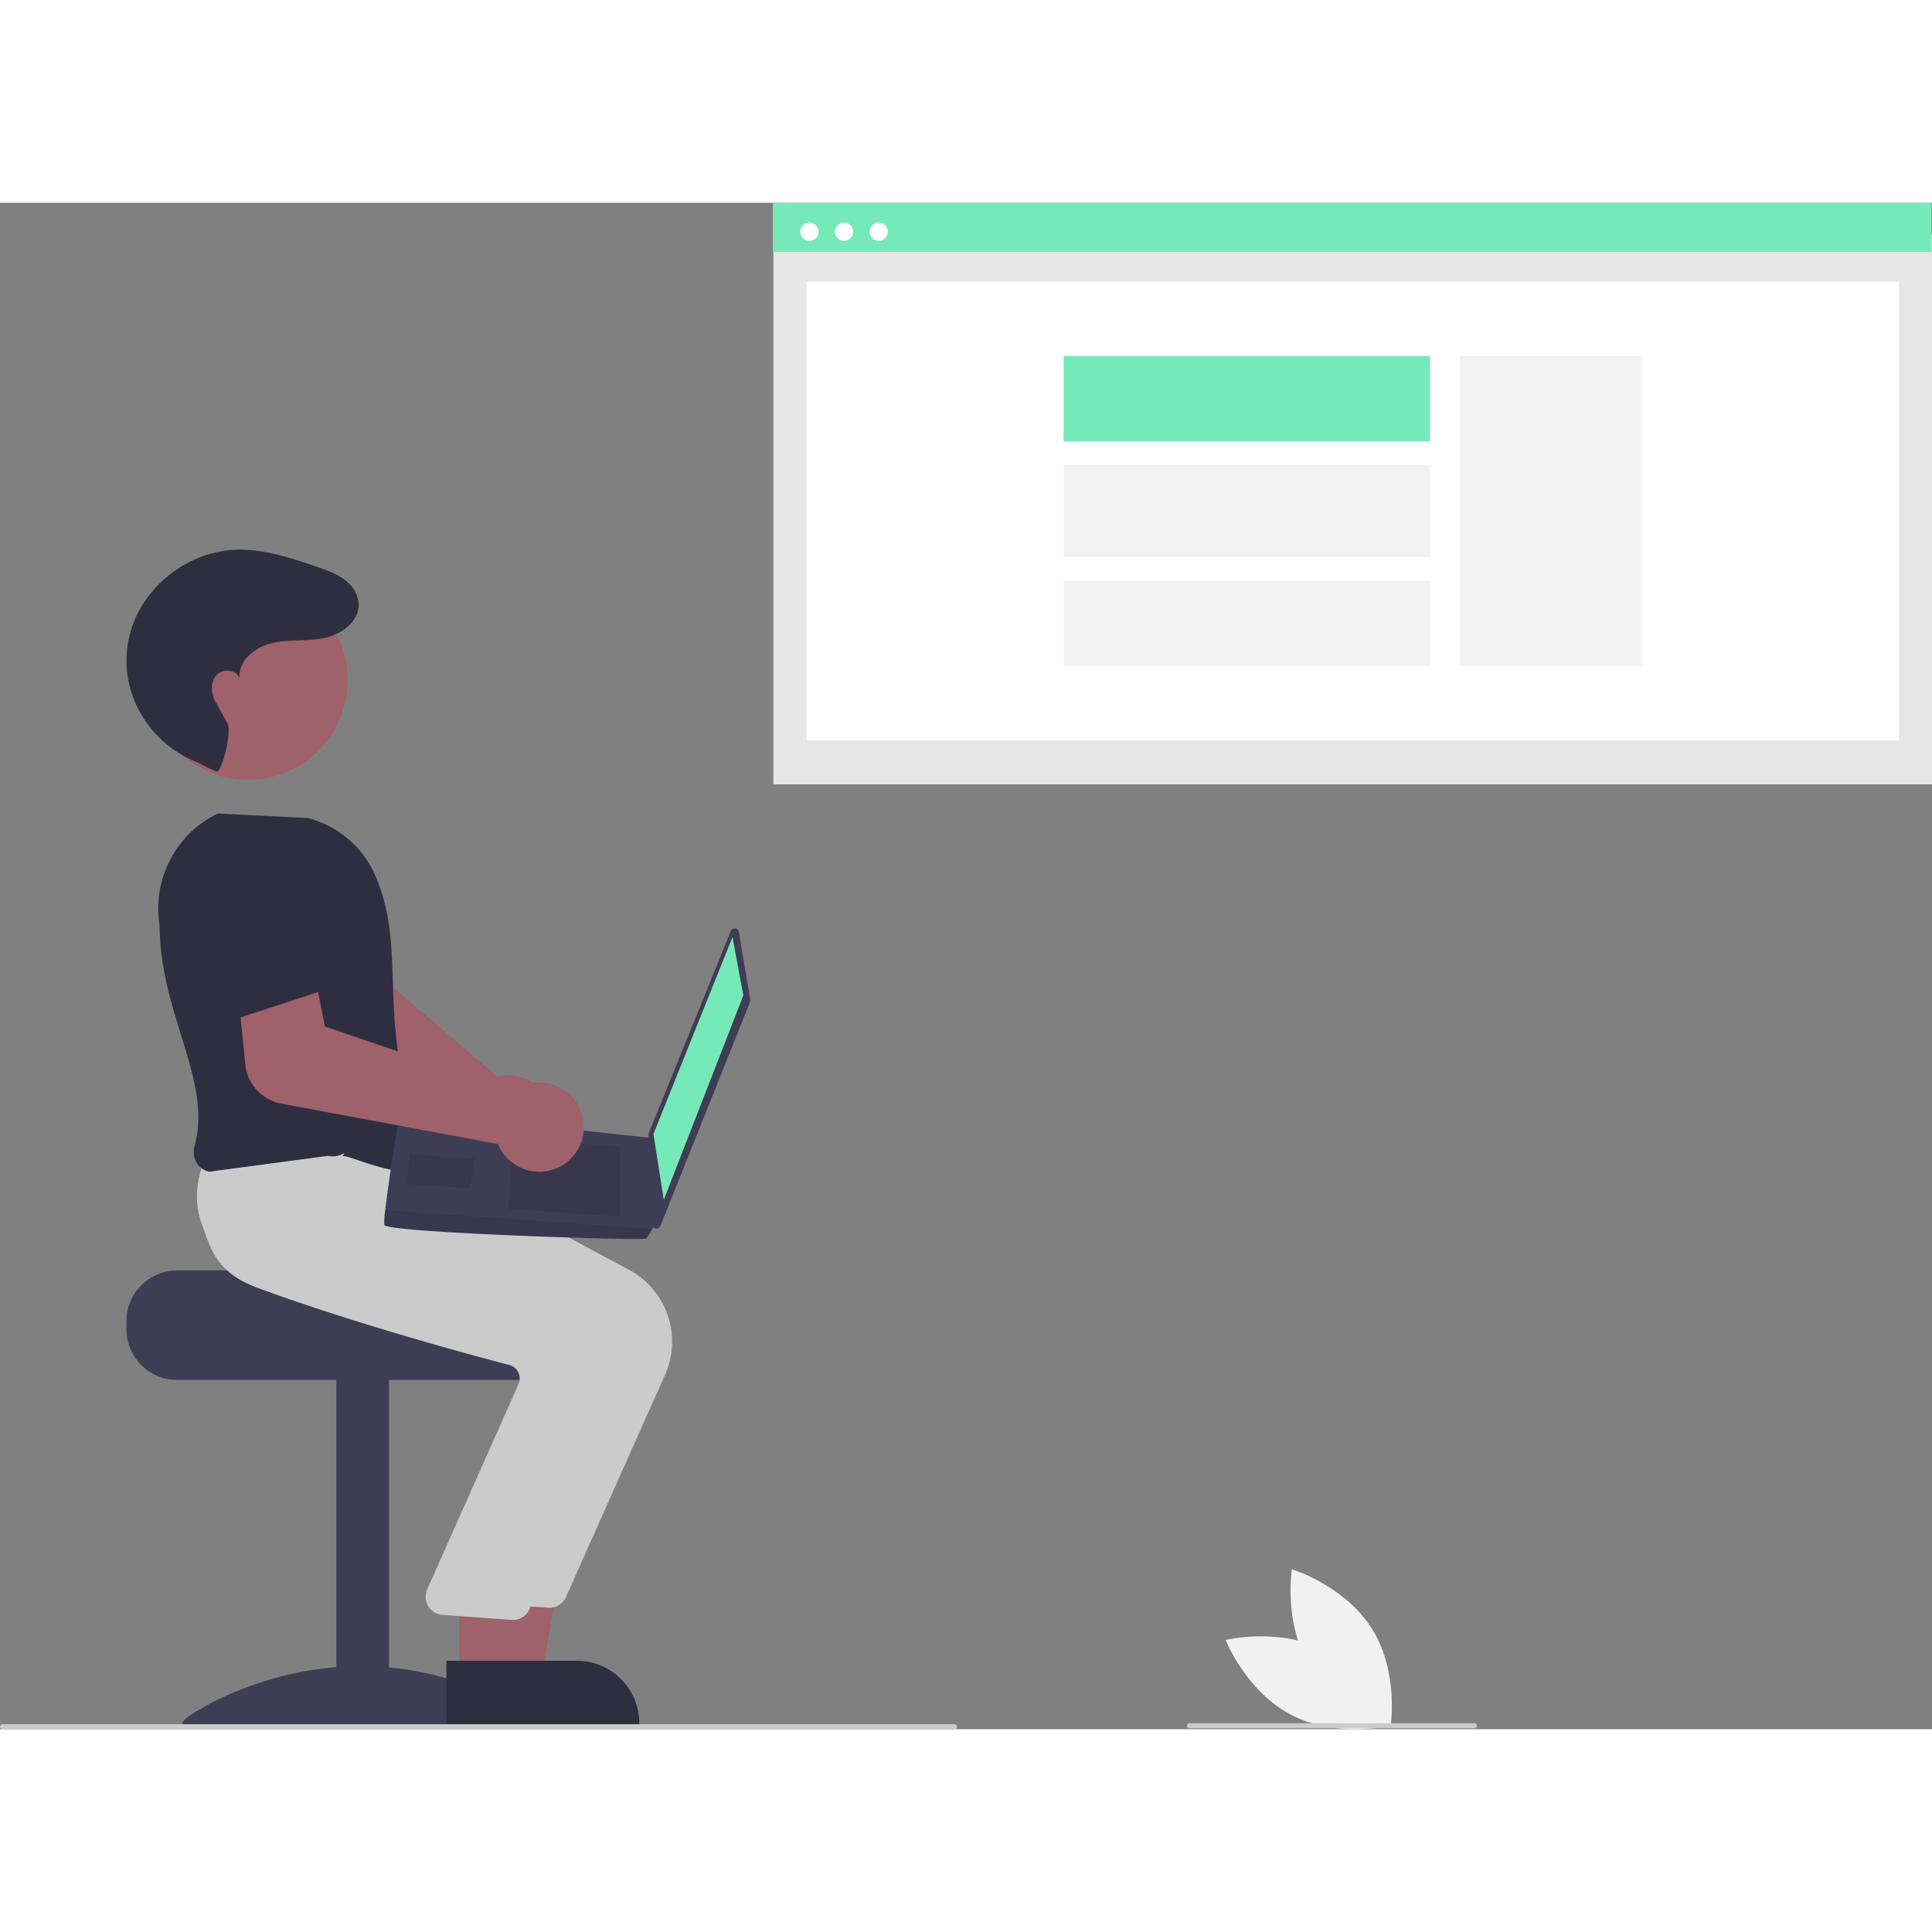 <svg xmlns="http://www.w3.org/2000/svg" data-name="Layer 1" width="512" height="512"
    viewBox="0 0 773.114 610.804" xmlns:xlink="http://www.w3.org/1999/xlink">
    <rect x="0" y="0" width="773.114" height="610.804" fill="#808080" stroke="none"/>
    <rect id="e81a7c33-c795-457d-8abc-c4a3c260cd56" data-name="Rectangle 62" x="309.473"
        y="12.711" width="463.641" height="220.006" fill="#e6e6e6" />
    <rect id="be98c830-918a-42d1-b1b0-0085d5874e90" data-name="Rectangle 75" x="322.731"
        y="31.577" width="437.126" height="183.558" fill="#fff" />
    <rect id="ea07d9fd-7a34-4098-acd7-056fd1871281" data-name="Rectangle 80" x="309.276"
        width="463.641" height="19.697" fill="#75eab8" />
    <circle id="b9ed5a45-8896-4ed9-86b4-15f853c9a185" data-name="Ellipse 90" cx="323.913"
        cy="11.582" r="3.651" fill="#fff" />
    <circle id="a9233a38-f8ba-48e0-88f3-496fd4836d40" data-name="Ellipse 91" cx="337.77"
        cy="11.582" r="3.651" fill="#fff" />
    <circle id="aa82180f-a6a9-4f5f-82fc-e73106f4ad92" data-name="Ellipse 92" cx="351.627"
        cy="11.582" r="3.651" fill="#fff" />
    <rect x="584.272" y="61.279" width="72.676" height="124.155" fill="#f2f2f2" />
    <rect x="425.64" y="61.277" width="146.59" height="34.175" fill="#75eab8" />
    <rect x="425.64" y="104.969" width="146.59" height="36.771" fill="#f2f2f2" />
    <rect x="425.64" y="151.257" width="146.59" height="34.175" fill="#f2f2f2" />
    <path
        d="M434.646,511.7a17.867,17.867,0,0,0-19.79-17.862,17.202,17.202,0,0,0-2.348.433l-60.464-51.827,3.613-19.475-29.802-9.658-8.985,31.211a18.103,18.103,0,0,0,7.68,20.204l74.381,47.045a17.068,17.068,0,0,0,.091,1.752,17.867,17.867,0,0,0,21.691,15.502,17.382,17.382,0,0,0,2.105-.608A17.92,17.92,0,0,0,434.646,511.7Z"
        transform="translate(-213.443 -144.598)" fill="#9f616a" />
    <path
        d="M284.325,571.807h77.958c0,2.241,80.345,4.059,80.345,4.059a20.884,20.884,0,0,1,3.426,3.248,20.152,20.152,0,0,1,4.71,12.99v3.248A20.305,20.305,0,0,1,430.466,615.65H284.325a20.315,20.315,0,0,1-20.297-20.297v-3.248A20.326,20.326,0,0,1,284.325,571.807Z"
        transform="translate(-213.443 -144.598)" fill="#3f3d56" />
    <rect x="134.573" y="470.245" width="21.109" height="136.399" fill="#3f3d56" />
    <path
        d="M429.206,752.939c0,2.554-31.988.988-71.447.988s-71.447,1.566-71.447-.988,31.988-22.806,71.447-22.806S429.206,750.385,429.206,752.939Z"
        transform="translate(-213.443 -144.598)" fill="#3f3d56" />
    <polygon
        points="196.707 589.916 216.613 589.914 226.084 538.282 196.703 538.284 196.707 589.916"
        fill="#9f616a" />
    <path
        d="M405.072,753.811l64.189-.002v-.812a24.984,24.984,0,0,0-24.983-24.984h-.003l-39.205.002Z"
        transform="translate(-213.443 -144.598)" fill="#2f2e41" />
    <path
        d="M439.924,702.496l39.687-88.996a32.616,32.616,0,0,0-14.32-41.868l-86.083-46.161-39.282-3.341-36.234-3.294-.261.442c-.334.565-8.125,14.021-2.859,28.776,3.995,11.192,14.385,19.934,30.883,25.984,38.507,14.119,82.991,26.187,100.328,30.719a5.604,5.604,0,0,1,3.591,2.857,5.681,5.681,0,0,1,.319,4.545L398.822,694.997a7.307,7.307,0,0,0,6.186,9.79l27.55,2.006q.351.033.699.033A7.302,7.302,0,0,0,439.924,702.496Z"
        transform="translate(-213.443 -144.598)" fill="#cbcbcb" />
    <polygon
        points="183.716 589.916 203.622 589.914 213.094 538.282 183.713 538.284 183.716 589.916"
        fill="#9f616a" />
    <path
        d="M392.082,753.811l64.189-.002v-.812a24.984,24.984,0,0,0-24.983-24.984h-.003l-39.205.002Z"
        transform="translate(-213.443 -144.598)" fill="#2f2e41" />
    <path
        d="M425.31,707.367l39.687-88.996a32.616,32.616,0,0,0-14.32-41.868l-86.083-46.161-39.282-3.341-28.381-2.462.004-.389c-.334.565-8.125,14.021-2.859,28.776,3.995,11.192,6.266,19.934,22.764,25.984,38.507,14.119,82.991,26.187,100.328,30.719a5.604,5.604,0,0,1,3.591,2.857,5.681,5.681,0,0,1,.319,4.545L384.208,699.868a7.307,7.307,0,0,0,6.186,9.79l27.55,2.006q.351.033.699.033A7.302,7.302,0,0,0,425.31,707.367Z"
        transform="translate(-213.443 -144.598)" fill="#cbcbcb" />
    <path
        d="M350.517,526.163c1.903-1.346,29.228,12.99,34.1,1.624-22.733-56.833-7.068-81.374-20.993-113.965a40.581,40.581,0,0,0-26.901-23.025l-36.129-1.824-.187.09a42.227,42.227,0,0,0-23.089,44.798c.129,35.469,21.35,62.521,13.93,88.247a8.317,8.317,0,0,0,.786,6.468,7.931,7.931,0,0,0,5.059,3.749l47.705-6.364a8.061,8.061,0,0,0,6.522-1.262Z"
        transform="translate(-213.443 -144.598)" fill="#2f2e41" />
    <circle cx="99.209" cy="190.998" r="39.882" fill="#9f616a" />
    <path
        d="M299.948,372.203c2.119.927,6.458-15.958,4.515-19.335-2.891-5.022-2.72-4.986-4.639-8.309s-2.348-7.871.137-10.794,8.236-2.536,9.37,1.13c-.73-6.963,6.157-12.559,12.979-14.132s14.017-.596,20.877-1.996c7.961-1.624,16.243-8.297,13.067-17.051a12.33,12.33,0,0,0-2.405-3.952c-3.67-4.126-8.803-5.888-13.822-7.591-10.441-3.544-21.168-7.132-32.187-6.741-18.105.643-35.22,13.159-41.32,30.218a42.473,42.473,0,0,0-1.759,6.536c-3.782,20.337,8.028,40.397,27.209,48.141Z"
        transform="translate(-213.443 -144.598)" fill="#2f2e41" />
    <path
        d="M509.097,436.337l4.573,27.156a1.672,1.672,0,0,1-.096.899l-35.88,89.653a1.672,1.672,0,0,1-3.222-.551l-1.52-36.027a1.672,1.672,0,0,1,.121-.7l32.827-80.782a1.672,1.672,0,0,1,3.197.352Z"
        transform="translate(-213.443 -144.598)" fill="#3f3d56" />
    <polygon points="293.114 293.823 297.46 317.153 265.619 398.964 261.485 372.647 293.114 293.823"
        fill="#75eab8" />
    <path
        d="M367.247,553.628c.783,3.058,103.64,6.369,104.707,5.444a21.674,21.674,0,0,0,2.474-3.828c1.078-1.925,2.076-3.856,2.076-3.856l-1.69-32.529L373.492,508.031s-4.483,27.146-5.89,39.617A29.957,29.957,0,0,0,367.247,553.628Z"
        transform="translate(-213.443 -144.598)" fill="#3f3d56" />
    <polygon
        points="248.114 377.702 248.123 405.727 203.309 402.541 205.292 374.657 248.114 377.702"
        opacity="0.1" style="isolation:isolate" />
    <polygon
        points="189.717 382.557 189.988 382.523 187.872 394.437 162.975 392.667 163.825 380.716 189.717 382.557"
        opacity="0.1" style="isolation:isolate" />
    <path
        d="M367.247,553.628c.783,3.058,103.64,6.369,104.707,5.444a21.674,21.674,0,0,0,2.474-3.828l-106.826-7.596A29.957,29.957,0,0,0,367.247,553.628Z"
        transform="translate(-213.443 -144.598)" opacity="0.1" style="isolation:isolate" />
    <path
        d="M325.946,505.051l86.764,16.192a17.078,17.078,0,0,0,.734,1.593,17.906,17.906,0,0,0,11.491,8.973,17.72,17.72,0,0,0,14.399-2.609,17.864,17.864,0,0,0-18.475-30.512,17.168,17.168,0,0,0-2.02,1.272l-75.361-25.744-3.857-19.429L308.361,456.856l3.239,32.57A17.767,17.767,0,0,0,325.946,505.051Z"
        transform="translate(-213.443 -144.598)" fill="#9f616a" />
    <path
        d="M307.302,471.383l45.422-14.929-10.596-30.423a18.135,18.135,0,0,0-20.107-11.924h0a18.135,18.135,0,0,0-15.153,18.089Z"
        transform="translate(-213.443 -144.598)" fill="#2f2e41" />
    <path d="M595.443,755.402h-381a1,1,0,1,1,0-2h381a1,1,0,0,1,0,2Z"
        transform="translate(-213.443 -144.598)" fill="#cbcbcb" />
    <path
        d="M743.65,723.895c18.274,9.457,26.398,30.049,26.398,30.049s-21.503,5.258-39.777-4.199-26.398-30.049-26.398-30.049S725.376,714.438,743.65,723.895Z"
        transform="translate(-213.443 -144.598)" fill="#f1f1f1" />
    <path
        d="M737.806,730.708c10.905,17.449,32.086,23.881,32.086,23.881s3.501-21.858-7.403-39.306-32.086-23.881-32.086-23.881S726.901,713.259,737.806,730.708Z"
        transform="translate(-213.443 -144.598)" fill="#f1f1f1" />
    <path d="M803.443,755.005h-114a1,1,0,0,1,0-2h114a1,1,0,0,1,0,2Z"
        transform="translate(-213.443 -144.598)" fill="#cbcbcb" />
</svg>